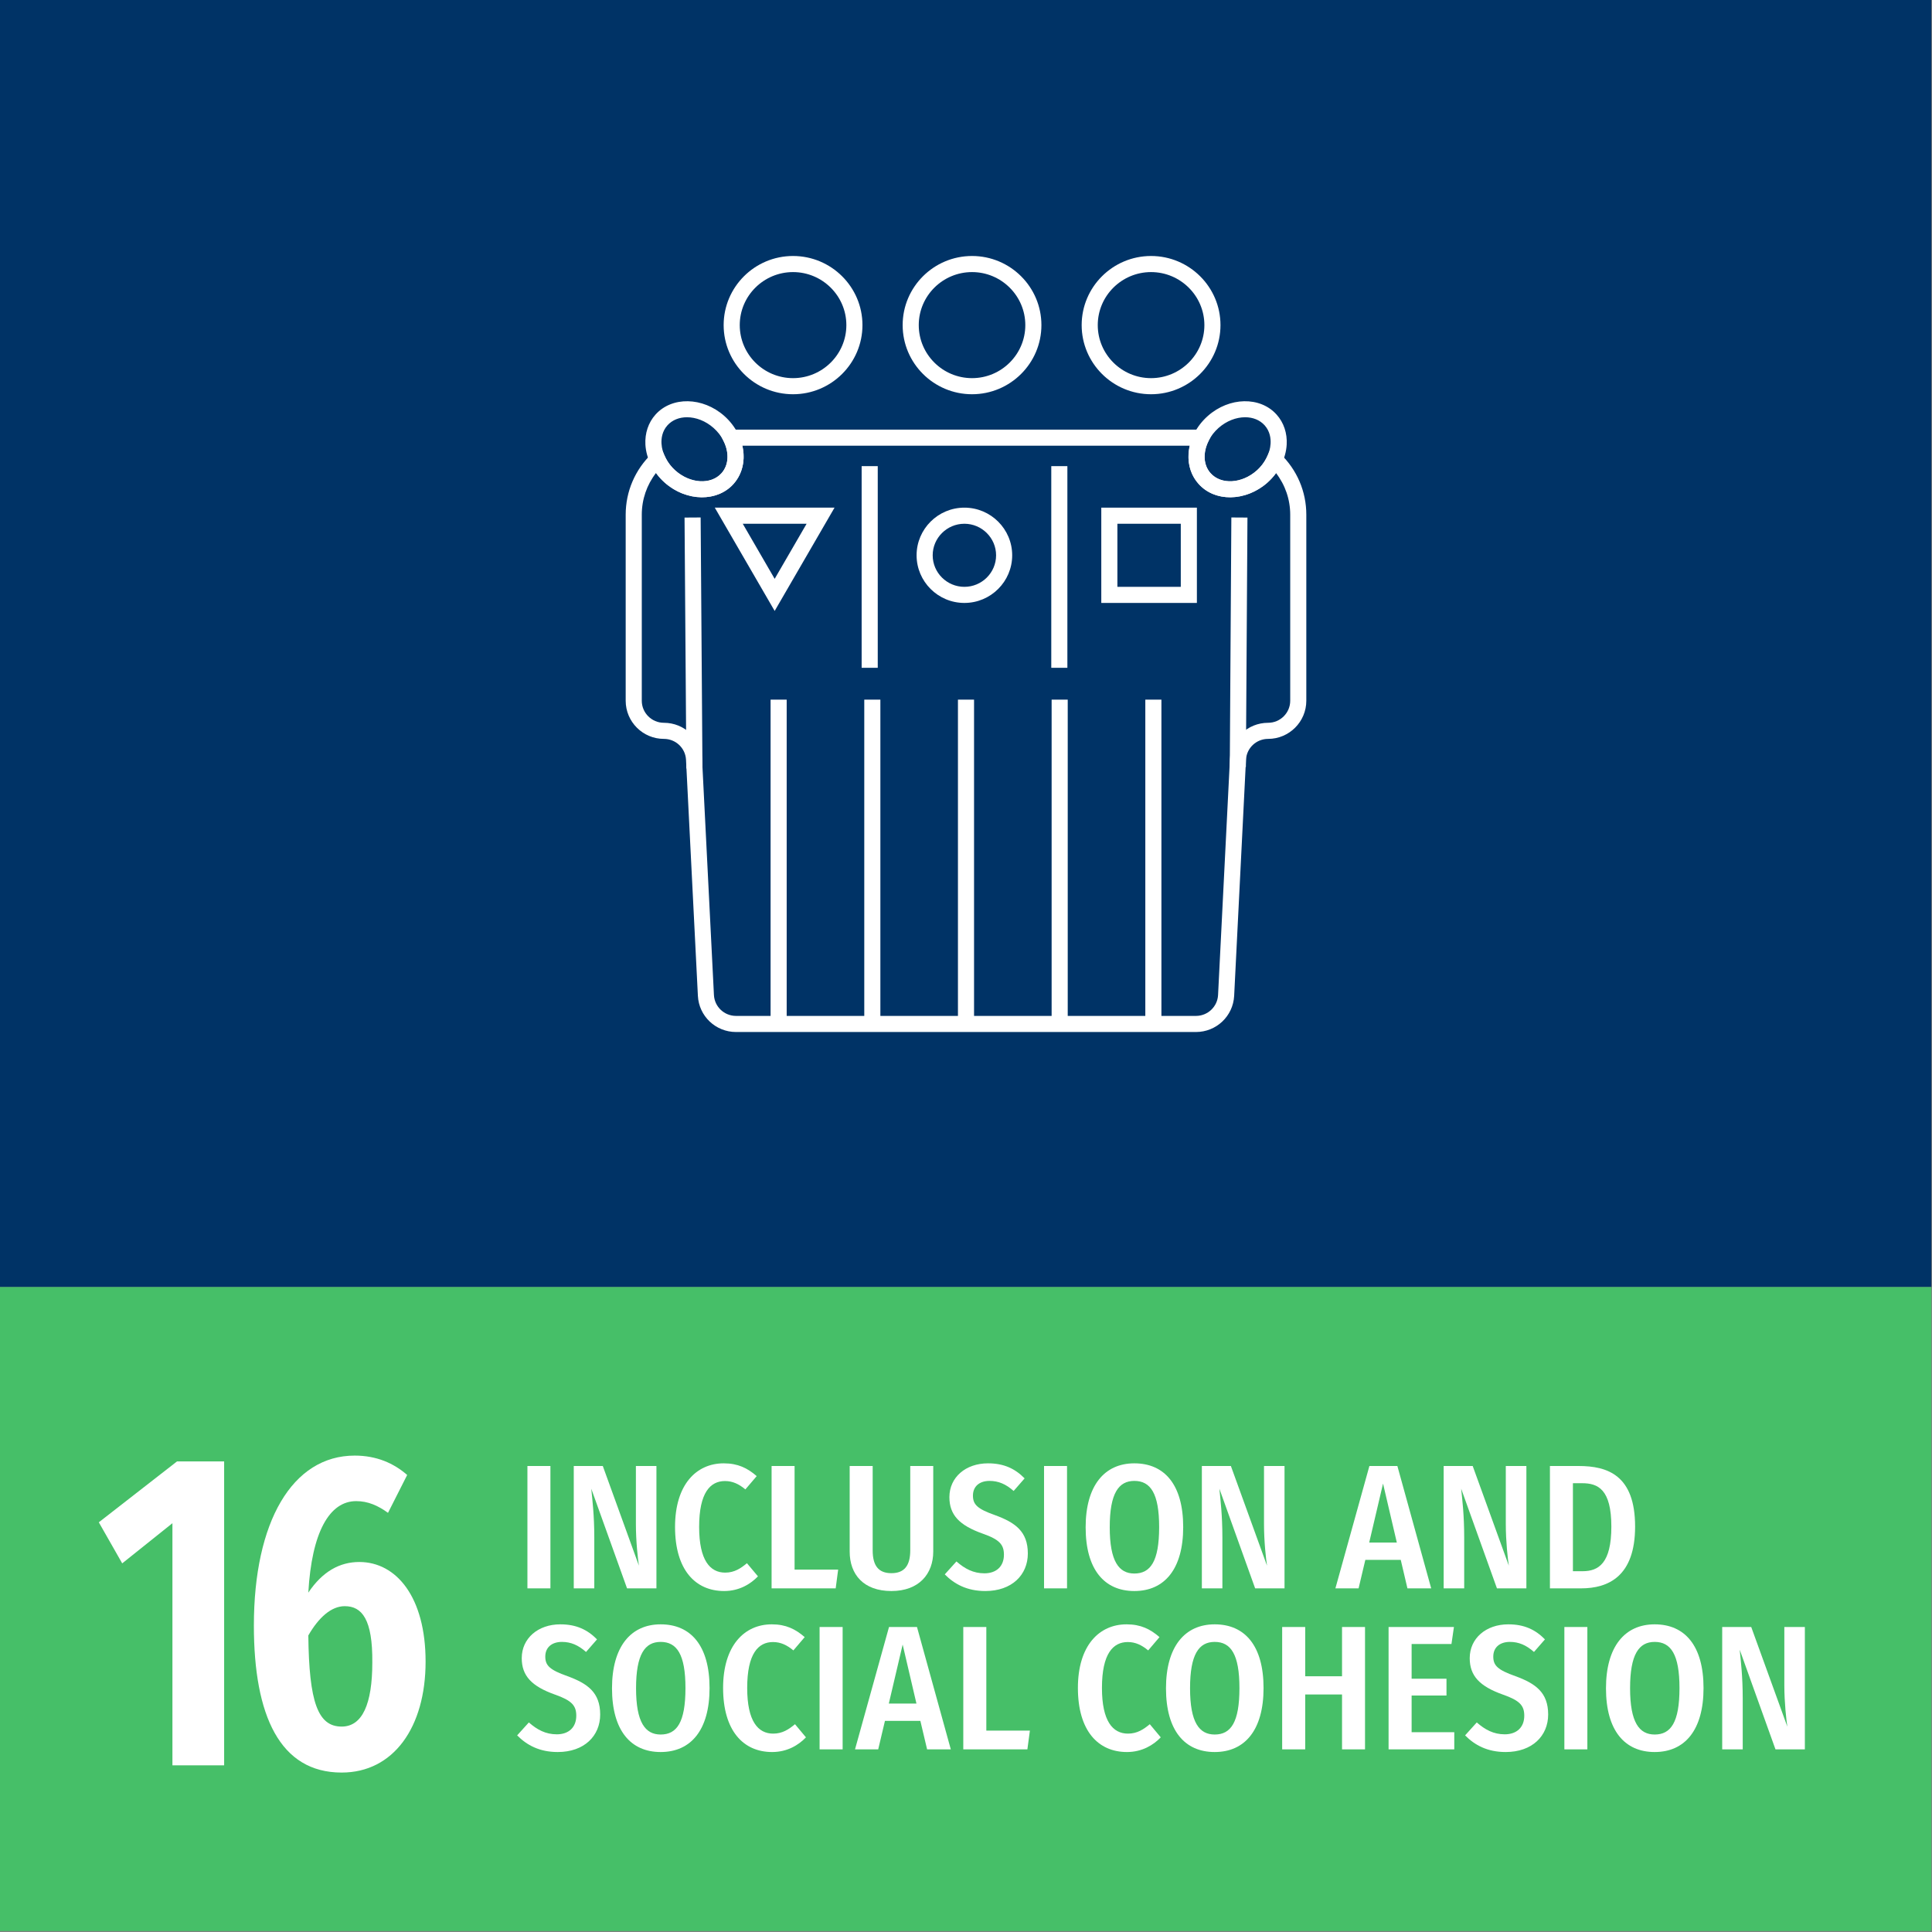 <?xml version="1.0" encoding="UTF-8"?>
<svg xmlns="http://www.w3.org/2000/svg" xmlns:xlink="http://www.w3.org/1999/xlink" width="150pt" height="150pt" viewBox="0 0 150 150" version="1.1">
<rect x="0" y="0" width="150" height="150" fill="#808080" stroke="none"/>
<g id="surface1">
<path style=" stroke:none;fill-rule:nonzero;fill:rgb(0%,20%,39.999%);fill-opacity:1;" d="M 0 99.926 L 149.949 99.926 L 149.949 0 L 0 0 Z M 0 99.926 "/>
<path style=" stroke:none;fill-rule:nonzero;fill:rgb(27.499%,74.899%,40.799%);fill-opacity:1;" d="M 0 149.926 L 149.949 149.926 L 149.949 99.926 L 0 99.926 Z M 0 149.926 "/>
<path style=" stroke:none;fill-rule:nonzero;fill:rgb(100%,100%,100%);fill-opacity:1;" d="M 17.402 137.059 L 13.387 137.059 L 13.387 118.262 L 9.488 121.379 L 7.672 118.191 L 13.742 113.465 L 17.402 113.465 Z M 17.402 137.059 "/>
<path style=" stroke:none;fill-rule:nonzero;fill:rgb(100%,100%,100%);fill-opacity:1;" d="M 26.766 124.703 C 25.723 124.703 24.742 125.578 23.938 126.977 C 23.996 132.16 24.68 134.051 26.527 134.051 C 28.133 134.051 28.906 132.301 28.906 129.078 C 28.938 125.719 28.102 124.703 26.766 124.703 M 33.043 129.008 C 33.043 134.117 30.543 137.621 26.527 137.621 C 21.738 137.621 19.711 133.211 19.711 126.207 C 19.711 118.156 22.688 113.012 27.539 113.012 C 29.234 113.012 30.574 113.605 31.613 114.516 L 30.125 117.457 C 29.352 116.898 28.578 116.547 27.656 116.547 C 25.574 116.547 24.203 118.965 23.938 123.652 C 25.039 122.008 26.379 121.273 27.895 121.273 C 30.781 121.273 33.043 124.004 33.043 129.008 "/>
<path style=" stroke:none;fill-rule:nonzero;fill:rgb(100%,100%,100%);fill-opacity:1;" d="M 42.734 123.32 L 40.949 123.32 L 40.949 113.82 L 42.734 113.82 Z M 42.734 123.32 "/>
<path style=" stroke:none;fill-rule:nonzero;fill:rgb(100%,100%,100%);fill-opacity:1;" d="M 50.965 123.32 L 48.684 123.32 L 45.906 115.582 C 45.988 116.434 46.141 117.629 46.141 119.375 L 46.141 123.32 L 44.547 123.32 L 44.547 113.82 L 46.801 113.82 L 49.605 121.559 C 49.523 121.023 49.371 119.676 49.371 118.332 L 49.371 113.82 L 50.965 113.82 Z M 50.965 123.32 "/>
<path style=" stroke:none;fill-rule:nonzero;fill:rgb(100%,100%,100%);fill-opacity:1;" d="M 58.75 114.605 L 57.871 115.637 C 57.375 115.223 56.879 114.988 56.289 114.988 C 55.148 114.988 54.281 115.883 54.281 118.551 C 54.281 121.133 55.121 122.098 56.305 122.098 C 57.031 122.098 57.527 121.754 57.992 121.367 L 58.848 122.387 C 58.281 122.977 57.402 123.527 56.223 123.527 C 53.98 123.527 52.41 121.875 52.41 118.551 C 52.41 115.262 54.062 113.613 56.191 113.613 C 57.293 113.613 58.035 113.984 58.75 114.605 "/>
<path style=" stroke:none;fill-rule:nonzero;fill:rgb(100%,100%,100%);fill-opacity:1;" d="M 61.691 121.863 L 65.074 121.863 L 64.883 123.32 L 59.906 123.32 L 59.906 113.82 L 61.691 113.82 Z M 61.691 121.863 "/>
<path style=" stroke:none;fill-rule:nonzero;fill:rgb(100%,100%,100%);fill-opacity:1;" d="M 72.457 120.461 C 72.457 122.191 71.355 123.527 69.211 123.527 C 67.039 123.527 65.969 122.234 65.969 120.461 L 65.969 113.82 L 67.754 113.82 L 67.754 120.363 C 67.754 121.547 68.195 122.141 69.211 122.141 C 70.219 122.141 70.672 121.547 70.672 120.363 L 70.672 113.82 L 72.457 113.82 Z M 72.457 120.461 "/>
<path style=" stroke:none;fill-rule:nonzero;fill:rgb(100%,100%,100%);fill-opacity:1;" d="M 79.551 114.781 L 78.699 115.758 C 78.094 115.223 77.516 114.977 76.828 114.977 C 76.047 114.977 75.539 115.402 75.539 116.117 C 75.539 116.805 75.867 117.148 77.27 117.641 C 78.809 118.207 79.801 118.895 79.801 120.613 C 79.801 122.273 78.562 123.527 76.5 123.527 C 75.082 123.527 74.094 122.988 73.352 122.234 L 74.258 121.23 C 74.906 121.797 75.566 122.152 76.43 122.152 C 77.352 122.152 77.945 121.617 77.945 120.707 C 77.945 119.926 77.602 119.527 76.293 119.07 C 74.48 118.426 73.711 117.613 73.711 116.238 C 73.711 114.699 74.973 113.613 76.707 113.613 C 77.945 113.613 78.809 114.027 79.551 114.781 "/>
<path style=" stroke:none;fill-rule:nonzero;fill:rgb(100%,100%,100%);fill-opacity:1;" d="M 82.844 123.32 L 81.059 123.32 L 81.059 113.82 L 82.844 113.82 Z M 82.844 123.32 "/>
<path style=" stroke:none;fill-rule:nonzero;fill:rgb(100%,100%,100%);fill-opacity:1;" d="M 86.16 118.578 C 86.16 121.23 86.875 122.168 88.07 122.168 C 89.32 122.168 89.996 121.23 89.996 118.562 C 89.996 115.938 89.32 114.977 88.07 114.977 C 86.848 114.977 86.16 115.938 86.16 118.578 M 91.863 118.562 C 91.863 121.809 90.422 123.527 88.07 123.527 C 85.746 123.527 84.289 121.863 84.289 118.578 C 84.289 115.348 85.746 113.613 88.07 113.613 C 90.406 113.613 91.863 115.266 91.863 118.562 "/>
<path style=" stroke:none;fill-rule:nonzero;fill:rgb(100%,100%,100%);fill-opacity:1;" d="M 99.73 123.32 L 97.449 123.32 L 94.672 115.582 C 94.754 116.434 94.906 117.629 94.906 119.375 L 94.906 123.32 L 93.312 123.32 L 93.312 113.82 L 95.566 113.82 L 98.371 121.559 C 98.289 121.023 98.137 119.676 98.137 118.332 L 98.137 113.82 L 99.73 113.82 Z M 99.73 123.32 "/>
<path style=" stroke:none;fill-rule:nonzero;fill:rgb(100%,100%,100%);fill-opacity:1;" d="M 108.449 119.762 L 107.379 115.184 L 106.305 119.762 Z M 108.754 121.109 L 106.004 121.109 L 105.48 123.32 L 103.68 123.32 L 106.32 113.82 L 108.492 113.82 L 111.117 123.32 L 109.273 123.32 Z M 108.754 121.109 "/>
<path style=" stroke:none;fill-rule:nonzero;fill:rgb(100%,100%,100%);fill-opacity:1;" d="M 118.508 123.32 L 116.223 123.32 L 113.445 115.582 C 113.531 116.434 113.68 117.629 113.68 119.375 L 113.68 123.32 L 112.086 123.32 L 112.086 113.82 L 114.34 113.82 L 117.145 121.559 C 117.062 121.023 116.91 119.676 116.91 118.332 L 116.91 113.82 L 118.508 113.82 Z M 118.508 123.32 "/>
<path style=" stroke:none;fill-rule:nonzero;fill:rgb(100%,100%,100%);fill-opacity:1;" d="M 122.121 115.156 L 122.121 121.988 L 122.879 121.988 C 124.117 121.988 125.105 121.367 125.105 118.523 C 125.105 115.621 124.062 115.156 122.836 115.156 Z M 126.949 118.523 C 126.949 122.398 124.859 123.32 122.754 123.32 L 120.336 123.32 L 120.336 113.82 L 122.562 113.82 C 124.816 113.82 126.949 114.535 126.949 118.523 "/>
<path style=" stroke:none;fill-rule:nonzero;fill:rgb(100%,100%,100%);fill-opacity:1;" d="M 46.352 127.281 L 45.5 128.258 C 44.895 127.723 44.316 127.477 43.629 127.477 C 42.844 127.477 42.336 127.902 42.336 128.617 C 42.336 129.305 42.668 129.648 44.07 130.141 C 45.609 130.707 46.598 131.395 46.598 133.113 C 46.598 134.773 45.363 136.027 43.301 136.027 C 41.883 136.027 40.895 135.488 40.152 134.734 L 41.059 133.73 C 41.707 134.297 42.367 134.652 43.23 134.652 C 44.152 134.652 44.742 134.117 44.742 133.207 C 44.742 132.426 44.398 132.027 43.094 131.57 C 41.281 130.926 40.508 130.113 40.508 128.738 C 40.508 127.199 41.773 126.113 43.504 126.113 C 44.742 126.113 45.609 126.527 46.352 127.281 "/>
<path style=" stroke:none;fill-rule:nonzero;fill:rgb(100%,100%,100%);fill-opacity:1;" d="M 49.383 131.078 C 49.383 133.73 50.098 134.668 51.293 134.668 C 52.547 134.668 53.219 133.73 53.219 131.062 C 53.219 128.438 52.547 127.477 51.293 127.477 C 50.07 127.477 49.383 128.438 49.383 131.078 M 55.09 131.062 C 55.09 134.309 53.648 136.027 51.293 136.027 C 48.973 136.027 47.516 134.363 47.516 131.078 C 47.516 127.848 48.973 126.113 51.293 126.113 C 53.633 126.113 55.09 127.766 55.09 131.062 "/>
<path style=" stroke:none;fill-rule:nonzero;fill:rgb(100%,100%,100%);fill-opacity:1;" d="M 62.477 127.105 L 61.598 128.137 C 61.102 127.723 60.609 127.488 60.016 127.488 C 58.875 127.488 58.012 128.383 58.012 131.051 C 58.012 133.633 58.848 134.598 60.031 134.598 C 60.762 134.598 61.254 134.254 61.723 133.867 L 62.574 134.887 C 62.012 135.477 61.133 136.027 59.949 136.027 C 57.707 136.027 56.141 134.375 56.141 131.051 C 56.141 127.762 57.793 126.113 59.922 126.113 C 61.02 126.113 61.762 126.484 62.477 127.105 "/>
<path style=" stroke:none;fill-rule:nonzero;fill:rgb(100%,100%,100%);fill-opacity:1;" d="M 65.422 135.82 L 63.633 135.82 L 63.633 126.32 L 65.422 126.32 Z M 65.422 135.82 "/>
<path style=" stroke:none;fill-rule:nonzero;fill:rgb(100%,100%,100%);fill-opacity:1;" d="M 71.152 132.262 L 70.082 127.684 L 69.008 132.262 Z M 71.457 133.609 L 68.707 133.609 L 68.184 135.82 L 66.383 135.82 L 69.023 126.32 L 71.195 126.32 L 73.82 135.82 L 71.98 135.82 Z M 71.457 133.609 "/>
<path style=" stroke:none;fill-rule:nonzero;fill:rgb(100%,100%,100%);fill-opacity:1;" d="M 76.578 134.363 L 79.961 134.363 L 79.766 135.82 L 74.789 135.82 L 74.789 126.32 L 76.578 126.32 Z M 76.578 134.363 "/>
<path style=" stroke:none;fill-rule:nonzero;fill:rgb(100%,100%,100%);fill-opacity:1;" d="M 90.023 127.105 L 89.145 128.137 C 88.648 127.723 88.156 127.488 87.562 127.488 C 86.422 127.488 85.555 128.383 85.555 131.051 C 85.555 133.633 86.395 134.598 87.578 134.598 C 88.305 134.598 88.801 134.254 89.27 133.867 L 90.121 134.887 C 89.559 135.477 88.676 136.027 87.496 136.027 C 85.254 136.027 83.688 134.375 83.688 131.051 C 83.688 127.762 85.336 126.113 87.469 126.113 C 88.566 126.113 89.309 126.484 90.023 127.105 "/>
<path style=" stroke:none;fill-rule:nonzero;fill:rgb(100%,100%,100%);fill-opacity:1;" d="M 92.395 131.078 C 92.395 133.73 93.109 134.668 94.309 134.668 C 95.559 134.668 96.23 133.73 96.23 131.062 C 96.23 128.438 95.559 127.477 94.309 127.477 C 93.082 127.477 92.395 128.438 92.395 131.078 M 98.102 131.062 C 98.102 134.309 96.66 136.027 94.309 136.027 C 91.984 136.027 90.527 134.363 90.527 131.078 C 90.527 127.848 91.984 126.113 94.309 126.113 C 96.645 126.113 98.102 127.766 98.102 131.062 "/>
<path style=" stroke:none;fill-rule:nonzero;fill:rgb(100%,100%,100%);fill-opacity:1;" d="M 104.195 131.559 L 101.336 131.559 L 101.336 135.82 L 99.547 135.82 L 99.547 126.32 L 101.336 126.32 L 101.336 130.145 L 104.195 130.145 L 104.195 126.32 L 105.98 126.32 L 105.98 135.82 L 104.195 135.82 Z M 104.195 131.559 "/>
<path style=" stroke:none;fill-rule:nonzero;fill:rgb(100%,100%,100%);fill-opacity:1;" d="M 112.691 127.641 L 109.598 127.641 L 109.598 130.336 L 112.305 130.336 L 112.305 131.641 L 109.598 131.641 L 109.598 134.488 L 112.91 134.488 L 112.91 135.82 L 107.809 135.82 L 107.809 126.32 L 112.883 126.32 Z M 112.691 127.641 "/>
<path style=" stroke:none;fill-rule:nonzero;fill:rgb(100%,100%,100%);fill-opacity:1;" d="M 119.949 127.281 L 119.098 128.258 C 118.492 127.723 117.914 127.477 117.227 127.477 C 116.445 127.477 115.938 127.902 115.938 128.617 C 115.938 129.305 116.266 129.648 117.668 130.141 C 119.211 130.707 120.199 131.395 120.199 133.113 C 120.199 134.773 118.961 136.027 116.898 136.027 C 115.48 136.027 114.492 135.488 113.75 134.734 L 114.656 133.73 C 115.305 134.297 115.965 134.652 116.828 134.652 C 117.75 134.652 118.344 134.117 118.344 133.207 C 118.344 132.426 118 132.027 116.691 131.57 C 114.879 130.926 114.109 130.113 114.109 128.738 C 114.109 127.199 115.371 126.113 117.105 126.113 C 118.344 126.113 119.211 126.527 119.949 127.281 "/>
<path style=" stroke:none;fill-rule:nonzero;fill:rgb(100%,100%,100%);fill-opacity:1;" d="M 123.242 135.82 L 121.457 135.82 L 121.457 126.32 L 123.242 126.32 Z M 123.242 135.82 "/>
<path style=" stroke:none;fill-rule:nonzero;fill:rgb(100%,100%,100%);fill-opacity:1;" d="M 126.559 131.078 C 126.559 133.73 127.273 134.668 128.469 134.668 C 129.719 134.668 130.395 133.73 130.395 131.062 C 130.395 128.438 129.719 127.477 128.469 127.477 C 127.246 127.477 126.559 128.438 126.559 131.078 M 132.262 131.062 C 132.262 134.309 130.82 136.027 128.469 136.027 C 126.145 136.027 124.688 134.363 124.688 131.078 C 124.688 127.848 126.145 126.113 128.469 126.113 C 130.805 126.113 132.262 127.766 132.262 131.062 "/>
<path style=" stroke:none;fill-rule:nonzero;fill:rgb(100%,100%,100%);fill-opacity:1;" d="M 140.129 135.82 L 137.848 135.82 L 135.07 128.082 C 135.152 128.934 135.305 130.129 135.305 131.875 L 135.305 135.82 L 133.711 135.82 L 133.711 126.32 L 135.965 126.32 L 138.77 134.059 C 138.688 133.523 138.535 132.176 138.535 130.832 L 138.535 126.32 L 140.129 126.32 Z M 140.129 135.82 "/>
<path style=" stroke:none;fill-rule:nonzero;fill:rgb(100%,100%,100%);fill-opacity:1;" d="M 96.73 59.547 L 95.48 59.539 L 95.602 40.176 L 96.852 40.184 Z M 96.73 59.547 "/>
<path style=" stroke:none;fill-rule:nonzero;fill:rgb(100%,100%,100%);fill-opacity:1;" d="M 53.289 59.664 L 53.148 40.184 L 54.398 40.176 L 54.539 59.656 Z M 53.289 59.664 "/>
<path style=" stroke:none;fill-rule:nonzero;fill:rgb(100%,100%,100%);fill-opacity:1;" d="M 61.078 79.5 L 59.828 79.5 L 59.828 54.32 L 61.078 54.32 Z M 61.078 79.5 "/>
<path style=" stroke:none;fill-rule:nonzero;fill:rgb(100%,100%,100%);fill-opacity:1;" d="M 90.172 79.5 L 88.922 79.5 L 88.922 54.32 L 90.172 54.32 Z M 90.172 79.5 "/>
<path style=" stroke:none;fill-rule:nonzero;fill:rgb(100%,100%,100%);fill-opacity:1;" d="M 75.625 79.5 L 74.375 79.5 L 74.375 54.32 L 75.625 54.32 Z M 75.625 79.5 "/>
<path style=" stroke:none;fill-rule:nonzero;fill:rgb(100%,100%,100%);fill-opacity:1;" d="M 82.898 79.5 L 81.648 79.5 L 81.648 54.32 L 82.898 54.32 Z M 82.898 79.5 "/>
<path style=" stroke:none;fill-rule:nonzero;fill:rgb(100%,100%,100%);fill-opacity:1;" d="M 68.352 79.5 L 67.102 79.5 L 67.102 54.32 L 68.352 54.32 Z M 68.352 79.5 "/>
<path style=" stroke:none;fill-rule:nonzero;fill:rgb(100%,100%,100%);fill-opacity:1;" d="M 68.148 51.848 L 66.898 51.848 L 66.898 36.191 L 68.148 36.191 Z M 68.148 51.848 "/>
<path style=" stroke:none;fill-rule:nonzero;fill:rgb(100%,100%,100%);fill-opacity:1;" d="M 82.871 51.848 L 81.621 51.848 L 81.621 36.191 L 82.871 36.191 Z M 82.871 51.848 "/>
<path style=" stroke:none;fill-rule:nonzero;fill:rgb(100%,100%,100%);fill-opacity:1;" d="M 57.668 40.664 L 60.145 44.941 L 62.625 40.664 Z M 60.145 47.434 L 55.496 39.414 L 64.793 39.414 Z M 60.145 47.434 "/>
<path style=" stroke:none;fill-rule:nonzero;fill:rgb(100%,100%,100%);fill-opacity:1;" d="M 74.875 40.664 C 73.52 40.664 72.414 41.766 72.414 43.113 C 72.414 44.465 73.52 45.562 74.875 45.562 C 76.23 45.562 77.336 44.465 77.336 43.113 C 77.336 41.766 76.23 40.664 74.875 40.664 M 74.875 46.812 C 72.828 46.812 71.164 45.152 71.164 43.113 C 71.164 41.074 72.828 39.414 74.875 39.414 C 76.922 39.414 78.586 41.074 78.586 43.113 C 78.586 45.152 76.922 46.812 74.875 46.812 "/>
<path style=" stroke:none;fill-rule:nonzero;fill:rgb(100%,100%,100%);fill-opacity:1;" d="M 86.754 45.562 L 91.676 45.562 L 91.676 40.664 L 86.754 40.664 Z M 92.926 46.812 L 85.504 46.812 L 85.504 39.414 L 92.926 39.414 Z M 92.926 46.812 "/>
<path style=" stroke:none;fill-rule:nonzero;fill:rgb(100%,100%,100%);fill-opacity:1;" d="M 75.469 21.125 C 73.188 21.125 71.332 22.973 71.332 25.242 C 71.332 27.512 73.188 29.359 75.469 29.359 C 77.75 29.359 79.605 27.512 79.605 25.242 C 79.605 22.973 77.75 21.125 75.469 21.125 M 75.469 30.609 C 72.496 30.609 70.082 28.199 70.082 25.242 C 70.082 22.281 72.496 19.875 75.469 19.875 C 78.441 19.875 80.855 22.281 80.855 25.242 C 80.855 28.199 78.441 30.609 75.469 30.609 "/>
<path style=" stroke:none;fill-rule:nonzero;fill:rgb(100%,100%,100%);fill-opacity:1;" d="M 61.57 21.125 C 59.289 21.125 57.434 22.973 57.434 25.242 C 57.434 27.512 59.289 29.359 61.57 29.359 C 63.852 29.359 65.711 27.512 65.711 25.242 C 65.711 22.973 63.852 21.125 61.57 21.125 M 61.57 30.609 C 58.598 30.609 56.184 28.199 56.184 25.242 C 56.184 22.281 58.598 19.875 61.57 19.875 C 64.543 19.875 66.961 22.281 66.961 25.242 C 66.961 28.199 64.543 30.609 61.57 30.609 "/>
<path style=" stroke:none;fill-rule:nonzero;fill:rgb(100%,100%,100%);fill-opacity:1;" d="M 89.367 21.125 C 87.086 21.125 85.23 22.973 85.23 25.242 C 85.23 27.512 87.086 29.359 89.367 29.359 C 91.648 29.359 93.508 27.512 93.508 25.242 C 93.508 22.973 91.648 21.125 89.367 21.125 M 89.367 30.609 C 86.395 30.609 83.98 28.199 83.98 25.242 C 83.98 22.281 86.395 19.875 89.367 19.875 C 92.34 19.875 94.758 22.281 94.758 25.242 C 94.758 28.199 92.34 30.609 89.367 30.609 "/>
<path style=" stroke:none;fill-rule:nonzero;fill:rgb(100%,100%,100%);fill-opacity:1;" d="M 53.336 32.395 C 52.746 32.395 52.199 32.602 51.82 33.023 C 51.398 33.496 51.336 34.059 51.359 34.445 C 51.402 35.203 51.797 35.965 52.438 36.535 C 53.598 37.562 55.203 37.652 56.02 36.738 C 56.355 36.363 56.516 35.871 56.484 35.312 C 56.438 34.555 56.043 33.797 55.402 33.227 C 54.781 32.676 54.027 32.395 53.336 32.395 M 54.504 38.609 C 53.516 38.609 52.465 38.23 51.609 37.469 C 50.719 36.68 50.172 35.605 50.109 34.52 C 50.062 33.637 50.336 32.809 50.891 32.191 C 52.164 30.766 54.562 30.812 56.234 32.293 C 57.121 33.082 57.668 34.156 57.73 35.242 C 57.781 36.125 57.504 36.953 56.953 37.57 C 56.332 38.266 55.441 38.609 54.504 38.609 "/>
<path style=" stroke:none;fill-rule:nonzero;fill:rgb(100%,100%,100%);fill-opacity:1;" d="M 50.934 36.719 C 50.215 37.648 49.828 38.777 49.828 39.965 L 49.828 54.406 C 49.828 55.348 50.598 56.117 51.543 56.117 C 53.129 56.117 54.43 57.348 54.508 58.926 L 55.43 77.254 C 55.477 78.164 56.23 78.875 57.145 78.875 L 92.852 78.875 C 93.77 78.875 94.523 78.16 94.57 77.254 L 95.492 58.926 C 95.57 57.352 96.871 56.117 98.457 56.117 C 99.402 56.117 100.172 55.348 100.172 54.406 L 100.172 39.965 C 100.172 38.777 99.785 37.656 99.07 36.727 C 98.875 36.996 98.652 37.246 98.402 37.469 C 96.727 38.949 94.332 38.996 93.059 37.57 C 92.352 36.785 92.117 35.703 92.379 34.605 L 57.629 34.605 C 57.891 35.699 57.656 36.781 56.953 37.57 C 55.676 38.996 53.281 38.949 51.609 37.469 C 51.355 37.246 51.129 36.992 50.934 36.719 M 92.852 80.125 L 57.145 80.125 C 55.562 80.125 54.262 78.891 54.184 77.316 L 53.262 58.988 C 53.215 58.078 52.461 57.367 51.543 57.367 C 49.91 57.367 48.578 56.039 48.578 54.406 L 48.578 39.965 C 48.578 38.16 49.301 36.473 50.613 35.211 L 51.25 34.598 L 51.617 35.406 C 51.812 35.844 52.09 36.227 52.438 36.535 C 53.594 37.559 55.203 37.652 56.02 36.738 C 56.57 36.121 56.633 35.172 56.18 34.258 L 55.738 33.355 L 94.27 33.355 L 93.828 34.258 C 93.375 35.172 93.438 36.121 93.988 36.738 C 94.805 37.648 96.41 37.562 97.57 36.535 C 97.918 36.227 98.195 35.848 98.391 35.41 L 98.754 34.605 L 99.395 35.219 C 100.703 36.48 101.422 38.164 101.422 39.965 L 101.422 54.406 C 101.422 56.039 100.09 57.367 98.457 57.367 C 97.539 57.367 96.785 58.078 96.738 58.988 L 95.82 77.316 C 95.738 78.891 94.438 80.125 92.852 80.125 "/>
<path style=" stroke:none;fill-rule:nonzero;fill:rgb(100%,100%,100%);fill-opacity:1;" d="M 96.672 32.395 C 95.98 32.395 95.23 32.676 94.605 33.227 C 93.965 33.797 93.57 34.559 93.527 35.312 C 93.492 35.871 93.652 36.363 93.988 36.738 C 94.805 37.652 96.41 37.559 97.57 36.535 C 98.211 35.965 98.605 35.203 98.648 34.445 C 98.672 34.059 98.609 33.496 98.188 33.023 C 97.809 32.602 97.266 32.395 96.672 32.395 M 95.504 38.609 C 94.566 38.609 93.68 38.266 93.059 37.57 C 92.504 36.953 92.227 36.125 92.277 35.242 C 92.34 34.156 92.887 33.078 93.777 32.293 C 95.449 30.812 97.844 30.766 99.117 32.191 C 99.672 32.809 99.949 33.637 99.898 34.52 C 99.836 35.605 99.289 36.68 98.402 37.469 C 97.543 38.227 96.496 38.609 95.504 38.609 "/>
</g>
</svg>
